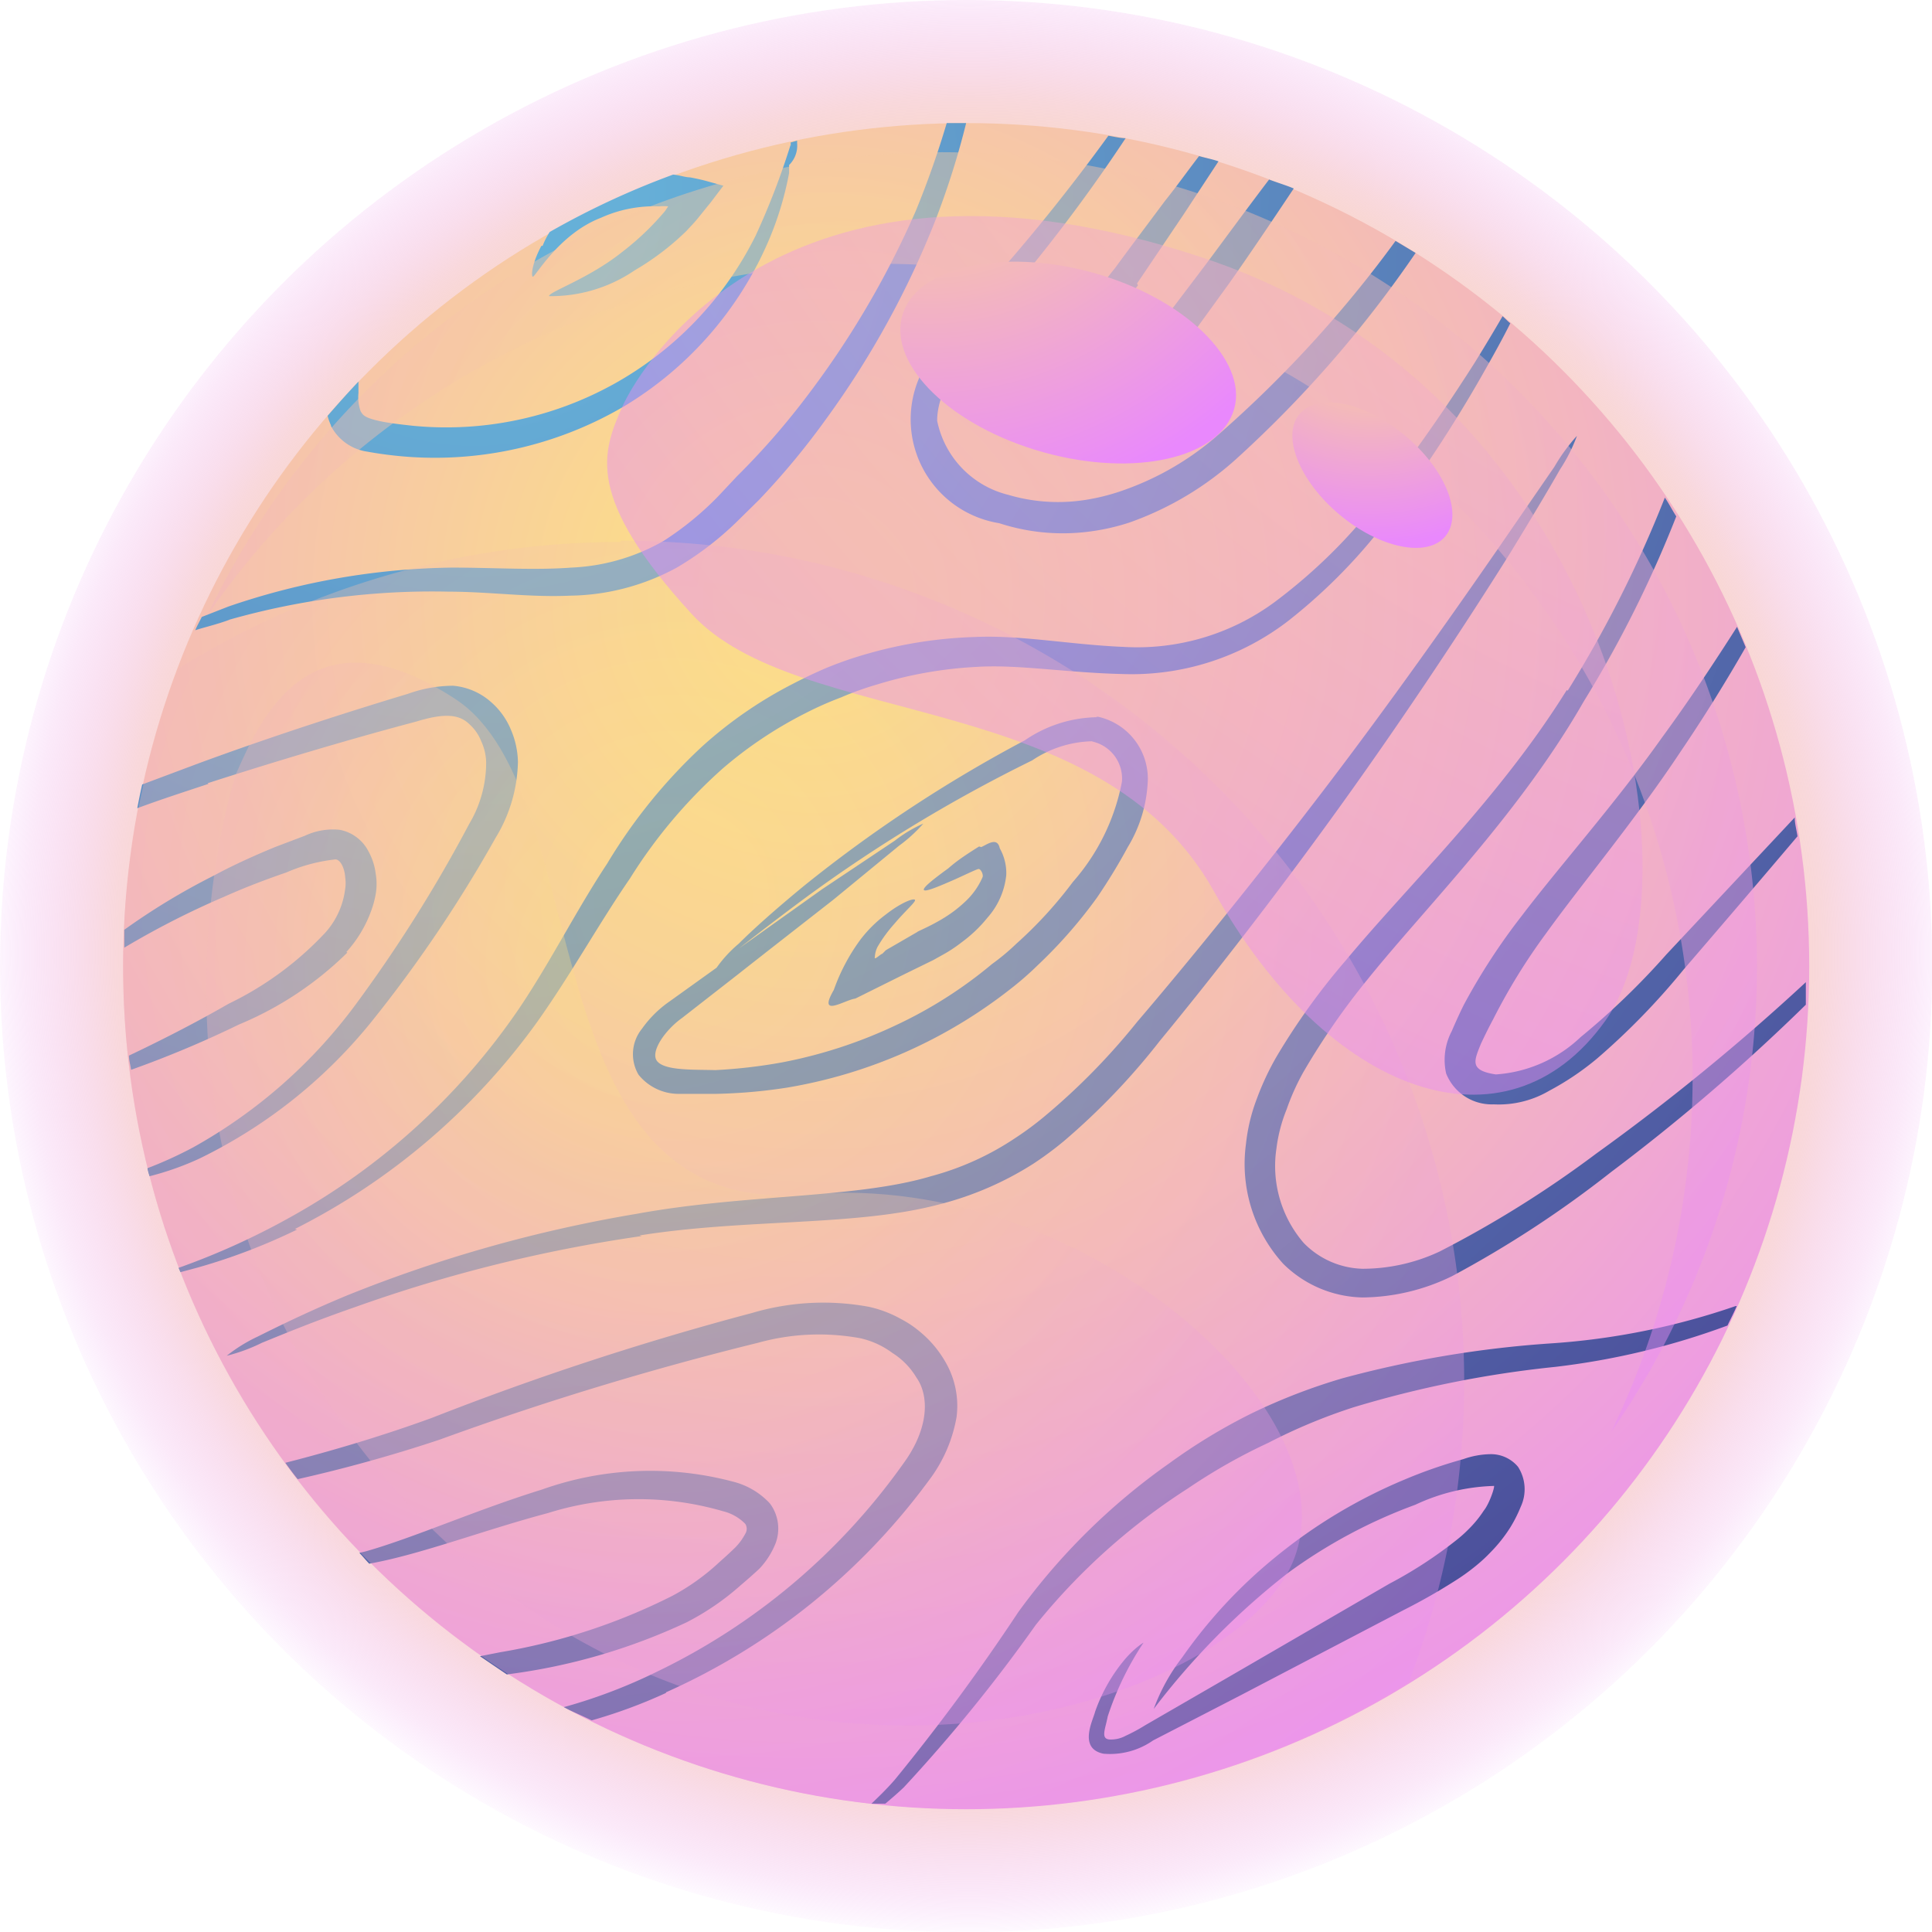 <svg xmlns="http://www.w3.org/2000/svg" xmlns:xlink="http://www.w3.org/1999/xlink" viewBox="0 0 62.63 62.63"><defs><style>.cls-1{isolation:isolate;}.cls-2{fill:url(#radial-gradient);}.cls-3{fill:url(#radial-gradient-2);}.cls-10,.cls-11,.cls-4,.cls-6,.cls-8,.cls-9{mix-blend-mode:screen;}.cls-4{fill:url(#radial-gradient-3);}.cls-5,.cls-7{opacity:0.34;mix-blend-mode:color-burn;}.cls-5{fill:url(#radial-gradient-4);}.cls-6,.cls-9{opacity:0.45;}.cls-6{fill:url(#radial-gradient-5);}.cls-7{fill:url(#radial-gradient-6);}.cls-9{fill:url(#radial-gradient-7);}.cls-10{fill:url(#radial-gradient-8);}.cls-11{fill:url(#radial-gradient-9);}</style><radialGradient id="radial-gradient" cx="31.43" cy="30.89" r="31.9" gradientUnits="userSpaceOnUse"><stop offset="0.06" stop-color="#fce085"/><stop offset="0.41" stop-color="#fcdf86" stop-opacity="0.99"/><stop offset="0.54" stop-color="#fbdd89" stop-opacity="0.97"/><stop offset="0.63" stop-color="#fad98f" stop-opacity="0.92"/><stop offset="0.7" stop-color="#f9d397" stop-opacity="0.85"/><stop offset="0.76" stop-color="#f8cba1" stop-opacity="0.76"/><stop offset="0.82" stop-color="#f5c2ae" stop-opacity="0.66"/><stop offset="0.87" stop-color="#f3b6be" stop-opacity="0.53"/><stop offset="0.91" stop-color="#f0a9d0" stop-opacity="0.38"/><stop offset="0.96" stop-color="#ed9ae4" stop-opacity="0.21"/><stop offset="1" stop-color="#e98afa" stop-opacity="0.03"/><stop offset="1" stop-color="#e988fd" stop-opacity="0"/></radialGradient><radialGradient id="radial-gradient-2" cx="26.41" cy="19.41" r="50.8" gradientUnits="userSpaceOnUse"><stop offset="0.06" stop-color="#fce085"/><stop offset="0.96" stop-color="#e988fd"/></radialGradient><radialGradient id="radial-gradient-3" cx="644.37" cy="436.88" r="81.47" gradientUnits="userSpaceOnUse"><stop offset="0.06" stop-color="#66b0d8"/><stop offset="1" stop-color="#3f1f7d"/></radialGradient><radialGradient id="radial-gradient-4" cx="650.81" cy="459.91" r="39.08" xlink:href="#radial-gradient-2"/><radialGradient id="radial-gradient-5" cx="656.31" cy="447.41" r="42" xlink:href="#radial-gradient-2"/><radialGradient id="radial-gradient-6" cx="650.25" cy="461.94" r="32.42" xlink:href="#radial-gradient-2"/><radialGradient id="radial-gradient-7" cx="756.92" cy="-149.79" r="47.23" gradientTransform="matrix(0.62, 1.2, -1.06, 0.54, 62.9, -413.26)" xlink:href="#radial-gradient-2"/><radialGradient id="radial-gradient-8" cx="964.13" cy="-153.4" r="15.68" gradientTransform="translate(-310.94 322.35) rotate(15.52)" xlink:href="#radial-gradient-2"/><radialGradient id="radial-gradient-9" cx="863.76" cy="-179.63" r="8.65" gradientTransform="translate(-103.65 22.38) rotate(40.01)" xlink:href="#radial-gradient-2"/></defs><title>planete_5.module</title><g class="cls-1"><g id="Calque_2" data-name="Calque 2"><g id="BACKGROUND1"><circle class="cls-2" cx="31.32" cy="31.32" r="31.32"/><circle class="cls-3" cx="31.32" cy="31.32" r="27.33"/><path class="cls-4" d="M677,464.58c-.23.57-.38.87.48,1a4.42,4.42,0,0,0,2.75-1.21,24,24,0,0,0,2.78-2.68l4.16-4.44c0,.2.06.41.09.61-1.11,1.31-2.4,2.82-3.7,4.33a22.82,22.82,0,0,1-2.78,2.86,9,9,0,0,1-1.57,1.06,3.23,3.23,0,0,1-1.8.44,1.59,1.59,0,0,1-1.54-1,2,2,0,0,1,.18-1.37c.24-.56.4-.87.4-.87a20.33,20.33,0,0,1,1.87-2.87c1.23-1.62,3-3.6,4.54-5.77.88-1.2,1.7-2.44,2.44-3.6l.28.66c-.63,1.1-1.34,2.25-2.1,3.37-1.49,2.25-3.23,4.32-4.38,5.92a19.53,19.53,0,0,0-1.71,2.78S677.24,464.07,677,464.58Zm-40.58-13.74a24.06,24.06,0,0,1,7.12-.91c1.3,0,2.63.19,3.92.13a7.43,7.43,0,0,0,3.47-.91,10.22,10.22,0,0,0,2-1.54l.66-.65a24.34,24.34,0,0,0,2.16-2.6,29,29,0,0,0,3.56-6.46,26.34,26.34,0,0,0,1-3.16h0l-.63,0a29.64,29.64,0,0,1-1,2.84,29.3,29.3,0,0,1-3.65,6.17,23.92,23.92,0,0,1-2.15,2.44l-.61.65a10,10,0,0,1-1.76,1.44,6.56,6.56,0,0,1-3,.87c-1.2.09-2.52,0-3.86,0a23.15,23.15,0,0,0-7.25,1.26l-.87.34c-.07.15-.15.28-.21.43C635.59,451.09,636,451,636.43,450.84ZM653,482.14c.39-.33.61-.54.61-.54a2.58,2.58,0,0,0,.51-.79,1.36,1.36,0,0,0-.17-1.32,2.43,2.43,0,0,0-1.2-.71,10.46,10.46,0,0,0-6.2.26c-2.13.66-4.12,1.55-5.7,2l-.21.05c.11.11.21.24.32.35,1.64-.29,3.72-1.09,5.79-1.64a9.8,9.8,0,0,1,5.68-.06,1.51,1.51,0,0,1,.72.41.3.3,0,0,1,0,.32,1.87,1.87,0,0,1-.33.45s-.17.17-.51.47a7.15,7.15,0,0,1-1.52,1.09,19.52,19.52,0,0,1-5.58,1.83l-.66.13.87.59a19.47,19.47,0,0,0,5.83-1.69A8.36,8.36,0,0,0,653,482.14Zm-6.46-43.42c-.29.54-.34.95-.28,1s.83-1.38,2.21-1.91a4.18,4.18,0,0,1,1.88-.37,1.44,1.44,0,0,1,.3,0h0s0,0-.1.15a8.8,8.8,0,0,1-1.38,1.32c-1.08.87-2.41,1.31-2.38,1.44a4.82,4.82,0,0,0,2.78-.84,8.6,8.6,0,0,0,1.68-1.28c.07-.08.26-.27.4-.45l.38-.47.41-.54-.58-.16s-.18-.05-.5-.11c-.15,0-.33-.07-.55-.09a26.42,26.42,0,0,0-4,1.86A2.47,2.47,0,0,0,646.58,438.72Zm38.71,34.37a23,23,0,0,1-6,1.21,34.73,34.73,0,0,0-6.74,1.13,19,19,0,0,0-2.93,1.13,18.47,18.47,0,0,0-2.69,1.63,20.89,20.89,0,0,0-4.89,4.82,67.06,67.06,0,0,1-4,5.43c-.26.3-.52.55-.76.78l.45,0c.2-.17.39-.33.6-.53a51.47,51.47,0,0,0,4.28-5.27A20.6,20.6,0,0,1,667.5,479a18.46,18.46,0,0,1,2.61-1.48,18.09,18.09,0,0,1,2.76-1.15,34.86,34.86,0,0,1,6.54-1.31,24.14,24.14,0,0,0,5.58-1.34C685.09,473.51,685.2,473.3,685.29,473.09ZM666.06,484s-.25.14-.57.5a5.41,5.41,0,0,0-1,1.74c-.06.26-.56,1.19.27,1.36a2.44,2.44,0,0,0,1.61-.43l2.83-1.46,5.28-2.76a19.18,19.18,0,0,0,1.75-1,6.59,6.59,0,0,0,.64-.47,4.85,4.85,0,0,0,.44-.41,4.77,4.77,0,0,0,.63-.79,4.41,4.41,0,0,0,.35-.69,1.34,1.34,0,0,0-.09-1.29,1.14,1.14,0,0,0-.89-.41,2.75,2.75,0,0,0-.88.16,15.57,15.57,0,0,0-1.9.66,16.83,16.83,0,0,0-4.21,2.53,16,16,0,0,0-3,3.23,6.26,6.26,0,0,0-.93,1.68,24,24,0,0,1,4.34-4.4,16.71,16.71,0,0,1,4.14-2.22,6.4,6.4,0,0,1,2.54-.61c.07-.05-.13.57-.32.8a3.61,3.61,0,0,1-.5.61,4,4,0,0,1-.38.34,13.92,13.92,0,0,1-2.18,1.42l-5.17,3-2.75,1.59a5.73,5.73,0,0,1-.63.34,1,1,0,0,1-.49.12c-.34,0-.17-.33-.09-.75A9.82,9.82,0,0,1,666.06,484Zm-15.48,1.61a21.39,21.39,0,0,0,8.53-6.88,4.73,4.73,0,0,0,.89-2.05,2.83,2.83,0,0,0-.38-1.81,3.54,3.54,0,0,0-.75-.9,3.89,3.89,0,0,0-.32-.25,3.47,3.47,0,0,0-.35-.21,3.8,3.8,0,0,0-1.06-.4,8.14,8.14,0,0,0-3.76.2A95.24,95.24,0,0,0,643,476.71c-1.59.58-3.2,1.06-4.76,1.46.13.18.26.36.4.53,1.51-.34,3.07-.77,4.6-1.28a100.34,100.34,0,0,1,10.32-3.14,7.4,7.4,0,0,1,3.31-.15,2.75,2.75,0,0,1,1.05.48,2.38,2.38,0,0,1,.78.8c.41.58.42,1.63-.43,2.79a20.92,20.92,0,0,1-8,6.75,17.2,17.2,0,0,1-3,1.14c.29.16.6.28.9.43A16.53,16.53,0,0,0,650.58,485.63Zm-10.86-41.07a1.67,1.67,0,0,1-.11-.31c.33-.38.66-.75,1-1.11,0,.24,0,.37,0,.37a1.37,1.37,0,0,0,.07.59c.07.12.12.19.45.28s.77.14,1.22.19a11.2,11.2,0,0,0,11.14-6.17,24.43,24.43,0,0,0,1.13-2.94s0,0,0,.06a.57.57,0,0,0,0-.13v0l.21-.06s0,.06,0,.08a.88.88,0,0,1-.26.71c0,.08,0,.16,0,.26a10.42,10.42,0,0,1-.68,2.23,11.59,11.59,0,0,1-4.65,5.32,12.11,12.11,0,0,1-7,1.65,12.41,12.41,0,0,1-1.35-.17A1.58,1.58,0,0,1,639.72,444.56Zm14.88-8.89s0,0,0,.07S654.59,435.69,654.6,435.67Zm6.25,4.52c-.51.62-1,1.24-1.47,1.9a3.41,3.41,0,0,0,2,5.64,6.65,6.65,0,0,0,3.08.25,6.92,6.92,0,0,0,1.14-.27,10.27,10.27,0,0,0,3.54-2.13,37.74,37.74,0,0,0,5.74-6.61l-.65-.39a38.48,38.48,0,0,1-5.72,6.26,9.31,9.31,0,0,1-3.24,1.87,6.71,6.71,0,0,1-1,.25,5.7,5.7,0,0,1-2.6-.15,3.11,3.11,0,0,1-2.3-2.4c0-1.21,1.15-2.51,2-3.74a53.1,53.1,0,0,0,4.11-5.42c-.18,0-.37-.05-.56-.08A62.18,62.18,0,0,1,660.85,440.19Zm5-.23,1.51-2.24,1.13-1.72c-.2-.07-.42-.11-.63-.17-.37.48-.74,1-1.11,1.46-.55.74-1.11,1.48-1.62,2.18a5.88,5.88,0,0,0-.74,1.12,1.41,1.41,0,0,0,.24,1.57,1.83,1.83,0,0,0,2.17.18,2.79,2.79,0,0,0,.6-.47,6.13,6.13,0,0,0,.44-.54l1-1.38c.6-.85,1.33-1.93,2.09-3.07-.26-.11-.54-.19-.8-.29-.76,1-1.49,2-2.08,2.79l-1,1.32a4.37,4.37,0,0,1-.38.43c0-.06-.6.81-1.33.32-.1-.1-.16-.22-.06-.51A6,6,0,0,1,665.88,440Zm13.93,13.18c-2.17,3.49-5.15,6.34-7.16,8.76a21.79,21.79,0,0,0-2.24,3.11,8.79,8.79,0,0,0-.64,1.36,5.83,5.83,0,0,0-.36,1.49,4.81,4.81,0,0,0,1.21,3.88,3.76,3.76,0,0,0,2.57,1.09,6.72,6.72,0,0,0,2.9-.69,35,35,0,0,0,5.15-3.37,63.81,63.81,0,0,0,6.32-5.43c0-.24,0-.48,0-.73a71,71,0,0,1-6.8,5.56,35.18,35.18,0,0,1-5.07,3.17,5.89,5.89,0,0,1-2.5.56,2.76,2.76,0,0,1-1.91-.84,3.82,3.82,0,0,1-.88-3.07,5,5,0,0,1,.33-1.26,7.47,7.47,0,0,1,.55-1.22,23.29,23.29,0,0,1,2.08-3c1.91-2.37,4.91-5.35,7-9a37.58,37.58,0,0,0,3-6c-.13-.2-.24-.42-.37-.61A38.44,38.44,0,0,1,679.81,453.14Zm-39.56,8.49a4,4,0,0,0,.79-1.3,3.16,3.16,0,0,0,.16-.58,1.93,1.93,0,0,0,0-.65,2,2,0,0,0-.24-.74,1.32,1.32,0,0,0-.93-.69,2.13,2.13,0,0,0-1.12.19l-.95.36c-.66.27-1.35.58-2,.93a21.73,21.73,0,0,0-2.91,1.76c0,.19,0,.38,0,.58a27.35,27.35,0,0,1,3.26-1.66c.67-.3,1.36-.56,2-.78a5.42,5.42,0,0,1,1.58-.42c.19,0,.31.35.32.58a1.21,1.21,0,0,1,0,.37,2.58,2.58,0,0,1-.65,1.43,10.58,10.58,0,0,1-3.13,2.3c-1.13.65-2.28,1.23-3.23,1.68,0,.16.05.31.07.46a34.24,34.24,0,0,0,3.5-1.47A11,11,0,0,0,640.25,461.63Zm-4.5-5.47c2.45-.79,4.91-1.51,6.77-2,1-.31,1.43-.2,1.73.1a1.43,1.43,0,0,1,.37.54,1.72,1.72,0,0,1,.16.68,3.89,3.89,0,0,1-.55,2,46.25,46.25,0,0,1-3.73,5.92,16.57,16.57,0,0,1-5.21,4.56,13,13,0,0,1-1.49.68,2,2,0,0,0,.07.26,9.3,9.3,0,0,0,1.61-.57,16.37,16.37,0,0,0,5.6-4.46,43.41,43.41,0,0,0,4-5.93,4.91,4.91,0,0,0,.73-2.47,2.77,2.77,0,0,0-.23-1.05,2.39,2.39,0,0,0-.64-.89,2.12,2.12,0,0,0-1.23-.53,4.35,4.35,0,0,0-1.46.26c-1.86.56-4.33,1.35-6.75,2.24l-1.87.7c-.06.26-.11.51-.16.77C634.22,456.66,635,456.41,635.75,456.16Zm14,14.66c3.45-.55,7-.29,9.69-1a10.46,10.46,0,0,0,3.07-1.32,11,11,0,0,0,1-.74,22.14,22.14,0,0,0,3.11-3.25c1.69-2.05,3.86-4.84,5.92-7.71s4-5.81,5.41-8.06c.69-1.13,1.26-2.08,1.64-2.75a5.31,5.31,0,0,0,.55-1.09,5.79,5.79,0,0,0-.73,1l-1.81,2.63c-1.5,2.17-3.53,5.05-5.66,7.84s-4.35,5.53-6.06,7.53a21.53,21.53,0,0,1-3,3.06,10.13,10.13,0,0,1-.93.69,9.14,9.14,0,0,1-2.75,1.25c-2.44.73-6,.57-9.55,1.22a45,45,0,0,0-9.37,2.64c-1.23.51-2.23,1-2.91,1.34a5,5,0,0,0-1,.62,5.64,5.64,0,0,0,1.14-.42c.71-.29,1.73-.71,3-1.15A47.69,47.69,0,0,1,649.79,470.82Zm-11.17-.21a21.7,21.7,0,0,0,7.86-6.72c1.1-1.55,2-3.19,3-4.64a16.34,16.34,0,0,1,3-3.56,13.29,13.29,0,0,1,2.71-1.81,10.72,10.72,0,0,1,1.13-.5,9.87,9.87,0,0,1,1.17-.42,13.23,13.23,0,0,1,3.21-.57c1.34-.09,2.94.19,4.75.23a8.31,8.31,0,0,0,5.38-1.73,17.87,17.87,0,0,0,3.8-4.1,43.07,43.07,0,0,0,2.59-4.06c.3-.53.56-1,.8-1.48-.09-.07-.17-.16-.25-.23q-.4.69-.9,1.5c-.75,1.18-1.66,2.53-2.72,3.92a17.54,17.54,0,0,1-3.76,3.84,7.5,7.5,0,0,1-4.92,1.46c-1.69-.07-3.34-.39-4.81-.32a14.1,14.1,0,0,0-3.47.54,12.06,12.06,0,0,0-1.26.43s-.46.18-1.21.57a13.67,13.67,0,0,0-2.89,2,17.32,17.32,0,0,0-3.09,3.81c-1,1.51-1.82,3.16-2.85,4.69a21.71,21.71,0,0,1-7.44,6.78,23.68,23.68,0,0,1-3.6,1.63l.06.14.56-.15A19.49,19.49,0,0,0,638.62,470.61Zm22.18-12.4c-.59.37-.78.52-1,.71-.51.37-.83.63-.79.7s.43-.09,1-.34c.27-.12.7-.33.77-.34s.17.18.13.27a2.36,2.36,0,0,1-.5.73,4.17,4.17,0,0,1-.74.58c-.47.29-.89.45-.87.46l-.88.51c-.18.1-.16.1-.18.12l-.08.08c-.05,0-.28.24-.24.1a.81.81,0,0,1,.09-.33,4.59,4.59,0,0,1,.54-.74c.39-.46.71-.72.67-.78s-.44.08-.95.48a4.11,4.11,0,0,0-.84.84,6.3,6.3,0,0,0-.84,1.6c-.54.93.34.33.7.28l1.59-.79.94-.46.25-.14a4.65,4.65,0,0,0,.66-.43,4.43,4.43,0,0,0,.84-.8,2.46,2.46,0,0,0,.61-1.38,1.63,1.63,0,0,0-.21-.87C661.32,457.87,661,458.12,660.8,458.21Zm3.78-4.22A2.06,2.06,0,0,1,666.2,456a4.49,4.49,0,0,1-.65,2.21,18.66,18.66,0,0,1-1,1.64,15.4,15.4,0,0,1-1.91,2.18,10.09,10.09,0,0,1-.83.73,16,16,0,0,1-7.32,3.25,17.11,17.11,0,0,1-2.3.2l-1.19,0a1.67,1.67,0,0,1-1.31-.62,1.31,1.31,0,0,1,.11-1.49,3.62,3.62,0,0,1,.9-.89l1.52-1.09a4.14,4.14,0,0,1,.72-.78c.48-.48,1.21-1.13,2.11-1.87a44.86,44.86,0,0,1,7.16-4.72A4.25,4.25,0,0,1,664.58,454Zm-.13.81a3.62,3.62,0,0,0-1.93.62,48.58,48.58,0,0,0-7.25,4.38c-.95.7-1.72,1.3-2.26,1.72l2.71-1.93L658,458a4.26,4.26,0,0,1,.92-.55,4.88,4.88,0,0,1-.79.72L656,459.92c-.92.72-2,1.56-3.13,2.45l-1.77,1.38c-.55.39-1.07,1.13-.79,1.42s1.17.25,1.87.27a16.78,16.78,0,0,0,2.16-.25A15.33,15.33,0,0,0,658,464a14.26,14.26,0,0,0,3.15-2,7.26,7.26,0,0,0,.79-.66,13.59,13.59,0,0,0,1.83-2,6.85,6.85,0,0,0,1.59-3.25A1.23,1.23,0,0,0,664.45,454.8Z" transform="translate(-628.99 -430.75)"/><path class="cls-5" d="M649.11,448.32a27.11,27.11,0,0,0-14.35,4.11,27.28,27.28,0,0,0,39.9,32.85,27.27,27.27,0,0,0-25.55-37Z" transform="translate(-628.99 -430.75)"/><path class="cls-6" d="M657.43,439.3a26.37,26.37,0,0,1,23.79,37.87,26.41,26.41,0,1,0-45.51-26.47A26.36,26.36,0,0,1,657.43,439.3Z" transform="translate(-628.99 -430.75)"/><path class="cls-7" d="M636.64,455.84s-4.48,13.21,5.89,24,25.43,6.75,28.17,1.95-6.41-13.13-15.56-12.32-6.71-13-11.39-16.06S637.45,454,636.64,455.84Z" transform="translate(-628.99 -430.75)"/><g class="cls-8"><path class="cls-9" d="M649.17,443.92c.65-1.43,5.47-9.28,18.86-4.8s16.21,20.22,13,24.72-9,2.42-12.69-4.2-13.49-5.22-16.94-9S648.5,445.42,649.17,443.92Z" transform="translate(-628.99 -430.75)"/><path class="cls-10" d="M669,444c-.44,1.6-3.22,2.24-6.19,1.41s-5-2.8-4.58-4.4,3.22-2.24,6.19-1.42S669.44,442.43,669,444Z" transform="translate(-628.99 -430.75)"/><path class="cls-11" d="M675.84,448.14c-.59.7-2.13.38-3.43-.71s-1.89-2.56-1.29-3.26,2.12-.39,3.43.71S676.43,447.43,675.84,448.14Z" transform="translate(-628.99 -430.75)"/></g></g></g></g></svg>